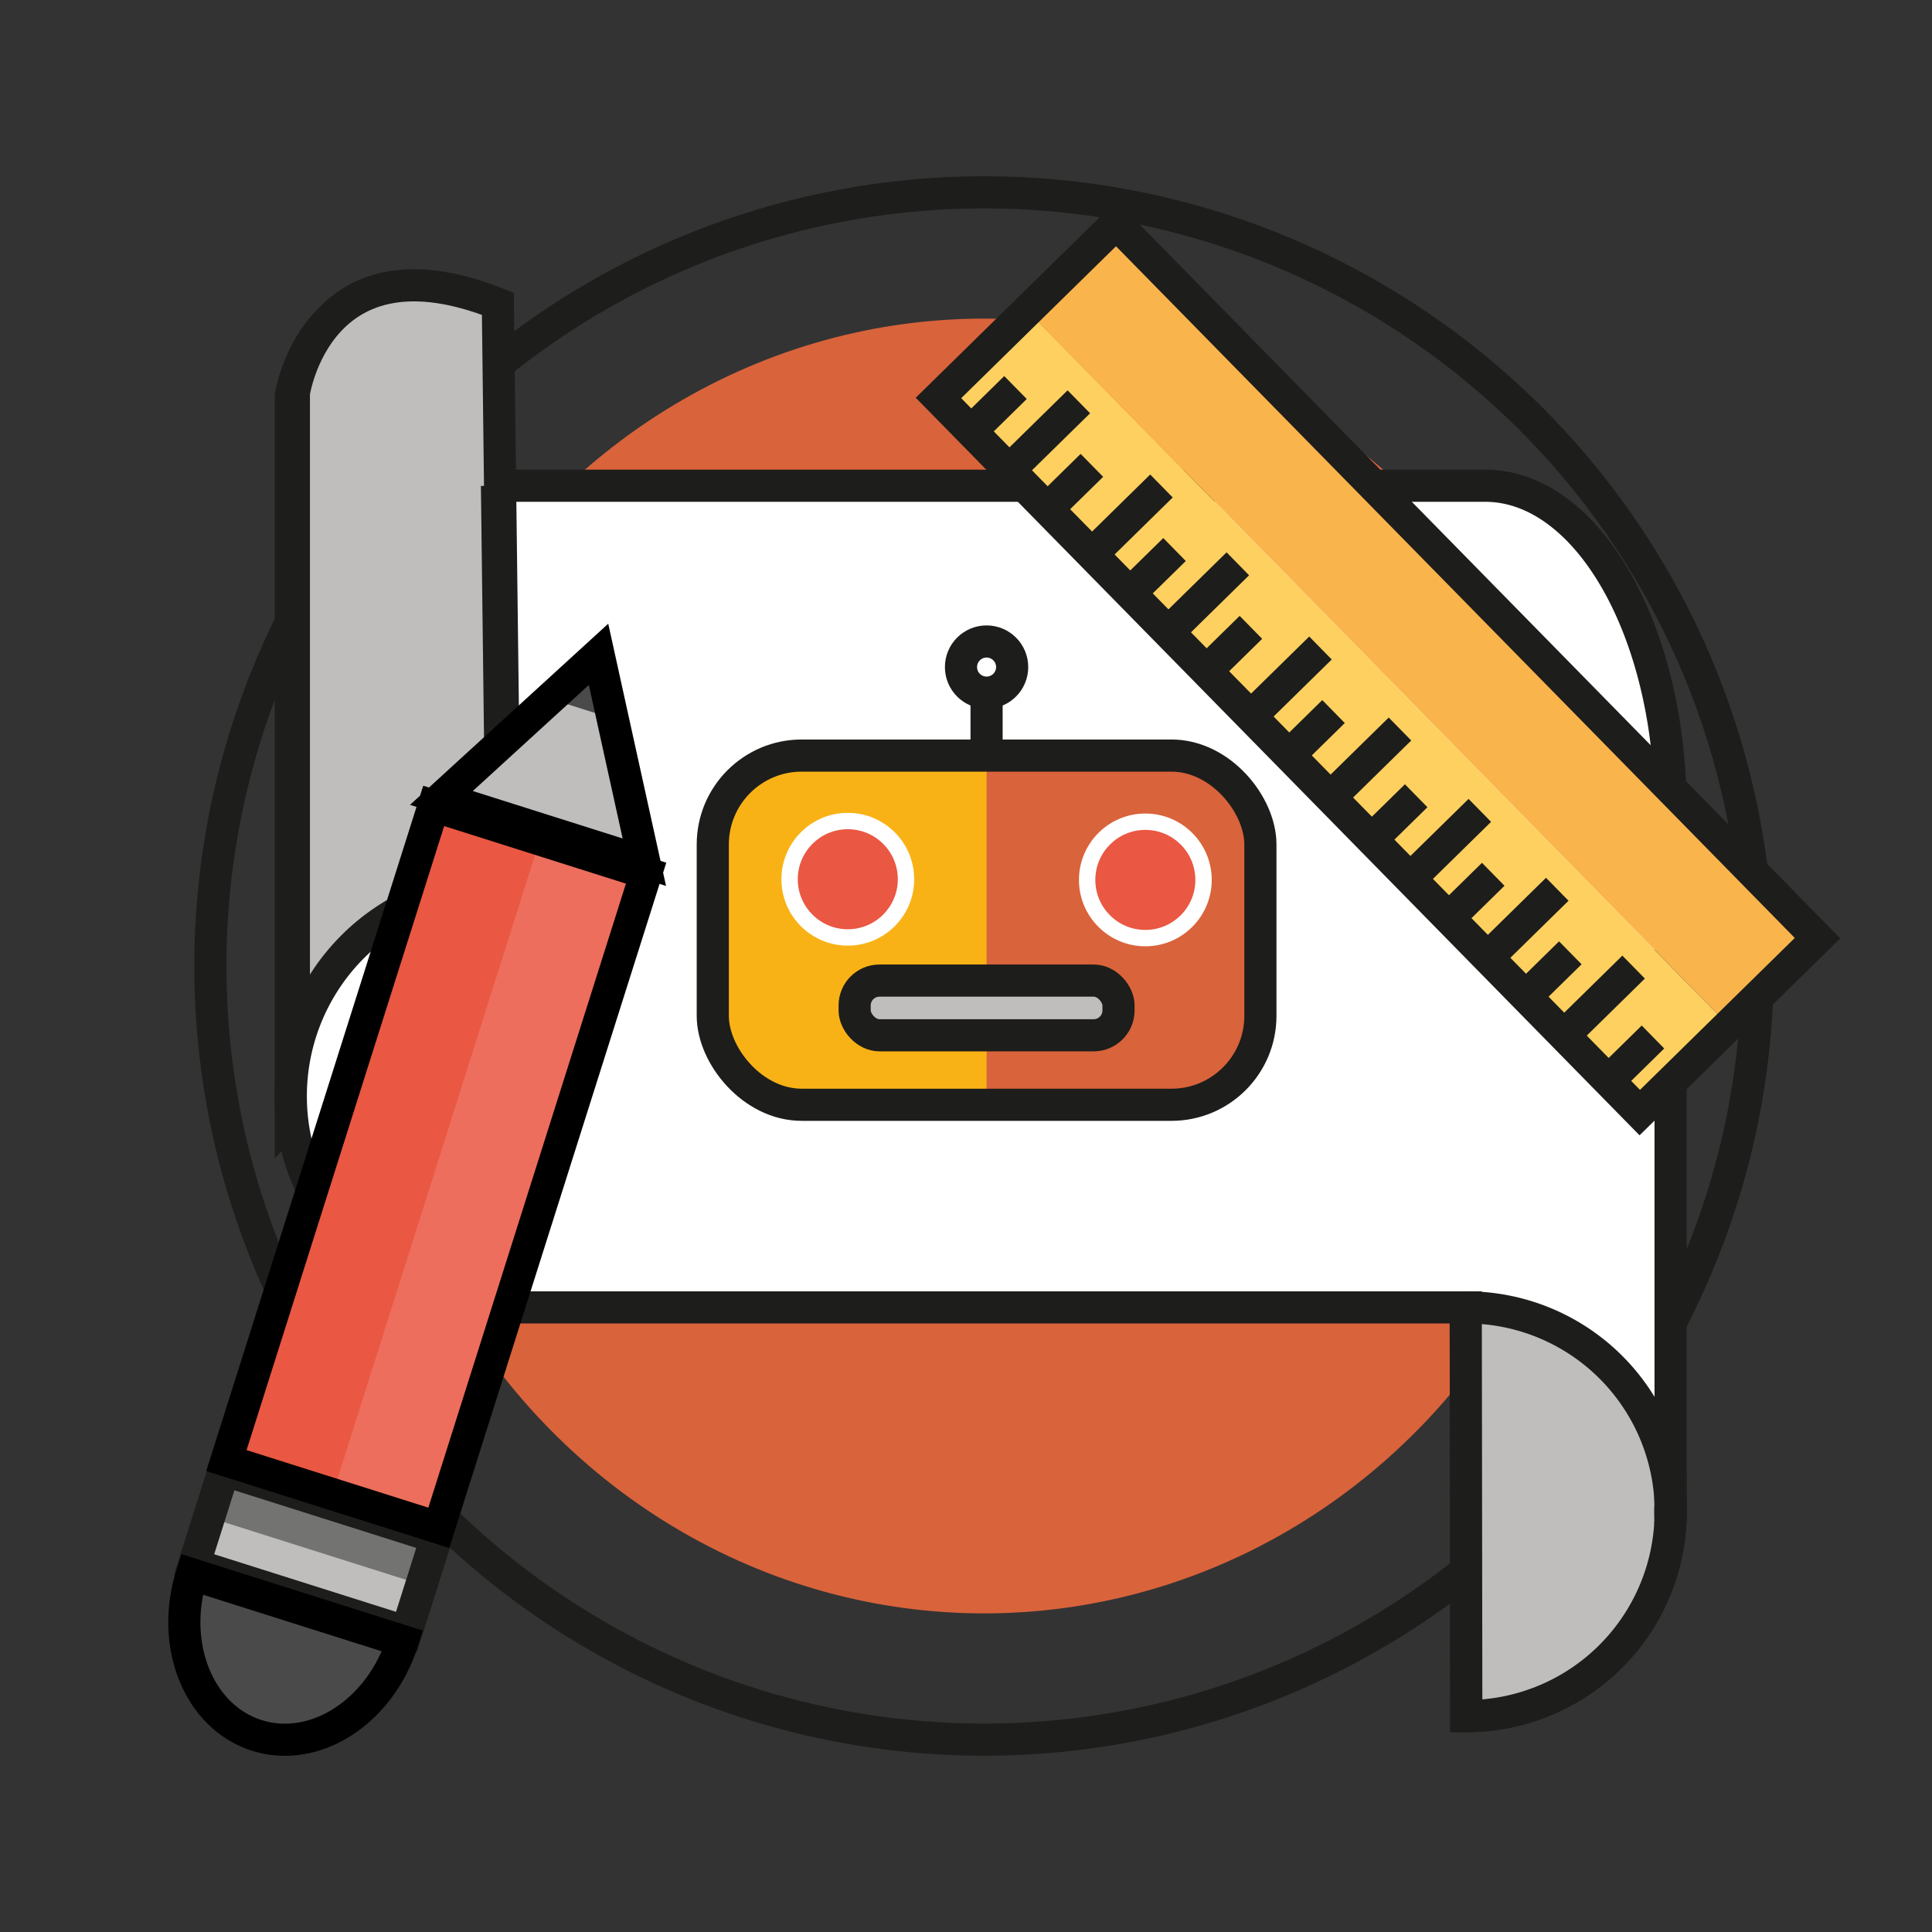 <svg id="Layer_1" data-name="Layer 1" xmlns="http://www.w3.org/2000/svg" viewBox="0 0 601 601"><rect x="0" y="0" width="601" height="601" fill="#333333" stroke="none"/><defs><style>.cls-1{fill:#d9633b;}.cls-10,.cls-2,.cls-6{fill:none;}.cls-2,.cls-3,.cls-4{stroke:#1d1d1b;}.cls-10,.cls-2,.cls-3,.cls-4{stroke-miterlimit:10;stroke-width:10px;}.cls-3,.cls-7{fill:#fff;}.cls-4,.cls-5{fill:#bfbebc;}.cls-8{fill:#737372;}.cls-9{fill:#4b4a4a;}.cls-10{stroke:#000;}.cls-11{fill:#ea5742;}.cls-12{fill:#ed6e5c;}.cls-13{fill:#f9b44c;}.cls-14{fill:#fed05f;}.cls-15{fill:#f9b216;}</style></defs><title>Artboard 1</title><ellipse class="cls-1" cx="306.11" cy="300.5" rx="193.37" ry="201.39"/><circle class="cls-2" cx="306.11" cy="300.5" r="240.67"/><path class="cls-3" d="M519.67,470.28q0,.9,0,1.8v.06a63.56,63.56,0,0,1-63.54,61.71h0l-.17-127.15H156.19a65.75,65.75,0,0,1-65.42-59.28l-.31.33V123.28s7.35-50.11,63.45-27.75l.69,55.57H462c31.86,0,57.68,45.19,57.68,100.93V468.47C519.66,469.07,519.67,469.67,519.67,470.28Z"/><path class="cls-4" d="M157.15,278.85,91.73,346.4l-.31.32V122.25s7.35-50.11,63.45-27.75l.68,55.58,1.54,124.14Z"/><polyline class="cls-2" points="156.19 279.88 156.13 275.25 154.6 151.1"/><path class="cls-3" d="M156.19,275.25V406.7a65.75,65.75,0,0,1-65.42-59.28c-.2-2.11-.31-4.26-.31-6.44a65.73,65.73,0,0,1,65.67-65.73Z"/><path class="cls-5" d="M519.67,470.28q0,.9,0,1.8v.06a63.56,63.56,0,0,1-63.54,61.71h0l-.17-127.15h.21a63.57,63.57,0,0,1,63.54,61.6v.17C519.66,469.07,519.67,469.67,519.67,470.28Z"/><path class="cls-2" d="M519.67,470.28q0,.9,0,1.8v.06a63.56,63.56,0,0,1-63.54,61.71h0l-.17-127.15h.21a63.57,63.57,0,0,1,63.54,61.6v.17C519.66,469.07,519.67,469.67,519.67,470.28Z"/><line class="cls-6" x1="519.63" y1="484.47" x2="519.67" y2="518.11"/><line class="cls-2" x1="154.6" y1="151.1" x2="153.91" y2="151.1"/><line class="cls-2" x1="519.64" y1="472.08" x2="519.64" y2="468.47"/><line class="cls-2" x1="519.64" y1="474.24" x2="519.64" y2="472.14"/><polyline class="cls-2" points="519.64 472.08 519.64 468.3 519.63 457.78"/><line class="cls-2" x1="156.19" y1="406.7" x2="153.91" y2="406.7"/><path class="cls-7" d="M152.32,288l15.81-.39a2.5,2.5,0,0,0,0-5l-15.81.39a2.5,2.5,0,0,0,0,5Z"/><path class="cls-7" d="M153.82,281.38l5.33-.37a2.67,2.67,0,0,0,1.77-.74,2.5,2.5,0,0,0-1.77-4.26l-6.47.19a2.55,2.55,0,0,0-2.41,1.83,3,3,0,0,0,0,1.33,2.65,2.65,0,0,0,1.15,1.5c2.43,1.75,5.44,2.45,8.33,3.05v-4.82a17.71,17.71,0,0,1-3.93,1l.66-.09a17.16,17.16,0,0,1-2,.15l.66,4.91,4.58-1.41a2.5,2.5,0,0,0,.6-4.57,2.86,2.86,0,0,0-1.93-.25l-5.41.88,2.43,4.18.38-.32-.51.39a5.92,5.92,0,0,1,1.28-.76l-.59.26a5.91,5.91,0,0,1,1.31-.36,2.45,2.45,0,0,0,1.5-1.15,2.58,2.58,0,0,0,.3-1.59,2.49,2.49,0,0,0-2.46-2.17l-1.3.11v5l4.46-.39-1.26-4.66c-.35.2-.71.38-1.08.55l.59-.26a10.62,10.62,0,0,1-2.73.75l.67-.09-.67.07a2.55,2.55,0,0,0-2.41,1.83,3,3,0,0,0,0,1.33,2.47,2.47,0,0,0,1.14,1.5l2.81,1.2v-4.32l-2.66,1.67a2.5,2.5,0,0,0,1.92,4.57l2.85-.52a2.53,2.53,0,0,0,1.49-1.15,2.62,2.62,0,0,0,.3-1.6,2.51,2.51,0,0,0-2.46-2.16l-4.6-.21v5l4.26-.15v-5l-4.19.28.66,4.91,3.43-.52a2.51,2.51,0,0,0,1.5-1.15,2.6,2.6,0,0,0,.25-1.93,2.53,2.53,0,0,0-1.15-1.49,2.91,2.91,0,0,0-1.93-.26l-3.43.53a2.49,2.49,0,0,0-1.49,1.15,2.54,2.54,0,0,0-.3,1.59,2.47,2.47,0,0,0,2.46,2.17l4.19-.28a2.63,2.63,0,0,0,1.76-.73,2.5,2.5,0,0,0-1.76-4.27l-4.26.15a2.5,2.5,0,0,0,0,5l4.6.21-.66-4.92-2.85.53,1.93,4.57,2.66-1.67a2.53,2.53,0,0,0,1.24-2.16,2.47,2.47,0,0,0-1.24-2.16l-2.8-1.2-1.26,4.66a13.59,13.59,0,0,0,5.75-1.7,2.54,2.54,0,0,0,1.15-2.82,2.92,2.92,0,0,0-.65-1.1,2.47,2.47,0,0,0-1.77-.74l-4.46.39a2.69,2.69,0,0,0-1.77.73,2.57,2.57,0,0,0-.73,1.77,2.52,2.52,0,0,0,2.5,2.5l1.3-.11-.66-4.91a7.76,7.76,0,0,0-4.09,2.08,2.54,2.54,0,0,0-.39,3,3.05,3.05,0,0,0,.9.89,2.7,2.7,0,0,0,1.93.26l5.41-.89-1.33-4.82-4.58,1.41a2.5,2.5,0,0,0,.67,4.91,19.71,19.71,0,0,0,6.62-1.24,2.79,2.79,0,0,0,1.3-.89,2.47,2.47,0,0,0,.54-1.52,2.55,2.55,0,0,0-1.84-2.41,30,30,0,0,1-5.34-1.48l.6.26a12.23,12.23,0,0,1-2.4-1.33l-1.26,4.66,6.47-.19v-5l-5.33.37a2.59,2.59,0,0,0-1.76.73,2.5,2.5,0,0,0,1.76,4.27Z"/><path class="cls-7" d="M153.26,405.58l6.17.19a2.52,2.52,0,0,0,2.5-2.5,2.55,2.55,0,0,0-2.5-2.5l-6.17-.19a2.52,2.52,0,0,0-2.5,2.5,2.55,2.55,0,0,0,2.5,2.5Z"/><path class="cls-7" d="M153.78,405.7l5.48.27a2.51,2.51,0,0,0,2.5-2.5,2.55,2.55,0,0,0-2.5-2.5l-5.48-.27a2.49,2.49,0,0,0-2.5,2.5,2.55,2.55,0,0,0,2.5,2.5Z"/><path class="cls-7" d="M159,399.37l-5.2-.6.67,4.91,8.41-2.67c2.65-.84,2.23-4.88-.66-4.91l-8.7-.07.66,4.91,7-1.36-1.33-4.82-6.26,1.44c-2.85.66-2.06,4.77.66,4.91l3.66.2v-5l-4.53.42,2.41,1.84-.23-.62a2.56,2.56,0,0,0-3.08-1.74,3.28,3.28,0,0,0-1.29,5.48c2,1.95,4.9.45,6.21-1.52a7.24,7.24,0,0,0-3-10.49,2.54,2.54,0,0,0-3.23.64,2.5,2.5,0,0,0,.2,3.28,6.83,6.83,0,0,0,7.26,1.54,2.58,2.58,0,0,0,1.75-3.07,2.54,2.54,0,0,0-3.08-1.75,6.15,6.15,0,0,0-4.35,7.09l2.41-3.16-2.39.24,2.41,3.16.74-2.37-3.67,1.49a9.47,9.47,0,0,0,6.85.73l-3.08-3.08-.35,1.42h4.82c-1.06-4.53-5.09-6.94-9-8.78l-1.26,4.66,8.49-.46-1.26-4.66-5.46,2.88c-2.59,1.37-.75,5.17,1.93,4.57l6.71-1.49a2.48,2.48,0,0,0,1.79-2.74,2.53,2.53,0,0,0-2.45-2.17l-5.29-.51v5a8.79,8.79,0,0,0,6.45-2.87,2.58,2.58,0,0,0,0-3.54,7.48,7.48,0,0,0-5.74-2.64v5l5.25-.41a2.5,2.5,0,0,0,0-5l-7.92-.43.66,4.91c-.26.07-.76-.64-.68-.78-1.27,2,.83,4,2.82,3.67l1.4-.22c2.86-.45,2.05-4.85-.67-4.91l-3.24-.07.67,4.91,5.66-.77c2.46-.34,2.32-4.36,0-4.82l-7.68-1.53v4.82l10-1.76a2.47,2.47,0,0,0,1.79-2.75,2.52,2.52,0,0,0-2.46-2.16l-5.07-.24,1.77,4.27,2.6-2.14c1.8-1.47.21-4.17-1.76-4.27l-5.28-.26c-3.23-.17-3.2,4.79,0,5l3.89.24-.66-4.91-4.81.83c-2.52.44-2.24,4.21,0,4.83l2,.56,1.33-4.82-2.13-.31-.66,4.91c2.61.21,5.58-.39,6.64-3.13a4.61,4.61,0,0,0-3.44-6v4.82l1.28-.32c2.72-.68,2.18-5-.66-4.91l-6,.17v5l4-.24-2.16-3.76L151.07,378a2.52,2.52,0,0,0,2.16,3.76l4.74.09a2.5,2.5,0,1,0,0-5l-2.37-.29v5c3.53,0,6.54-3.79,5.16-7.22a2.58,2.58,0,0,0-3.07-1.75,2.53,2.53,0,0,0-1.75,3.08c.18.44.14.89-.34.89a2.5,2.5,0,1,0,0,5l2.37.29v-5l-4.74-.09,2.15,3.76,1.06-1.91a2.52,2.52,0,0,0-2.16-3.76l-4,.24c-3.18.2-3.24,5.1,0,5l6-.17-.67-4.91-1.28.32a2.52,2.52,0,0,0,0,4.82c.75.17.1,0,.13-.07.82-3.1.15-.55,0-.65,0,0-.47.1-.47.1a8.15,8.15,0,0,1-1.56-.06c-2.78-.23-3.46,4.5-.67,4.91l2.13.31a2.59,2.59,0,0,0,3.08-1.75,2.53,2.53,0,0,0-1.75-3.07l-2.05-.57v4.83l4.82-.84a2.48,2.48,0,0,0,1.79-2.74,2.53,2.53,0,0,0-2.46-2.17l-3.89-.24v5l5.28.26L157,379.15l-2.6,2.13c-1.79,1.47-.21,4.18,1.76,4.27l5.07.24-.66-4.91-10,1.76c-2.42.42-2.36,4.35,0,4.82l7.68,1.53v-4.82l-5.66.77a2.47,2.47,0,0,0-1.79,2.74,2.5,2.5,0,0,0,2.45,2.17l3.24.07-.66-4.91-1.39.22,2.82,3.67a4.4,4.4,0,0,0-5-6.56c-2.79.77-2.1,4.76.67,4.91l7.92.43v-5l-5.25.41c-3.17.24-3.26,5,0,5a2.69,2.69,0,0,1,2.2,1.18v-3.54a3.77,3.77,0,0,1-2.91,1.41c-3.27.07-3.15,4.7,0,5l5.29.51-.67-4.91-6.71,1.49,1.93,4.57,5.45-2.88c2.16-1.14,1.21-4.8-1.26-4.66l-8.49.46c-2.26.13-3.67,3.53-1.26,4.66,2.67,1.25,6,2.63,6.72,5.79a2.52,2.52,0,0,0,4.82,0l.35-1.42a2.53,2.53,0,0,0-3.07-3.08,4.07,4.07,0,0,1-3-.22,2.55,2.55,0,0,0-3.68,1.5l-.74,2.37a2.52,2.52,0,0,0,2.41,3.17l2.39-.24a2.57,2.57,0,0,0,2.41-3.17c-.06-.38.48-.83.86-.94l-1.33-4.82a2,2,0,0,1-2.4-.25l-3,3.92a2.57,2.57,0,0,1,1.69,1.81c.12.53,0,1.78-.68,1.89h1.33l.36.28.65,1.1c-.16-.44-.17-.29,0,.42l-.64,1.11.15-.15-1.1.64.21-.06-3.08-1.75.24.62a2.57,2.57,0,0,0,2.41,1.83l4.53-.42a2.5,2.5,0,0,0,0-5l-3.66-.2L155,401l6.26-1.44a2.5,2.5,0,0,0-1.33-4.82l-7,1.36c-2.82.55-2.09,4.89.67,4.91l8.7.07-.67-4.91-8.41,2.67c-2.83.9-2.06,4.6.66,4.91l5.2.6a2.51,2.51,0,0,0,2.5-2.5,2.57,2.57,0,0,0-2.5-2.5Z"/><path class="cls-7" d="M160.68,374.92l-4.09-22.37c-.5-2.79-5-2.12-4.91.67l.66,25.51c.08,3.21,5.06,3.23,5,0L157,360.21l-4.91.67,3.36,15.45,4.82-1.32-2.28-7.66c-.79-2.63-5-2.23-4.91.66l.41,11.43a2.5,2.5,0,0,0,5,0,165.94,165.94,0,0,0-.63-28.37l-4.91.66a45.45,45.45,0,0,1,2,27.93c-.79,3.12,4,4.45,4.82,1.33a82.74,82.74,0,0,0,.21-40c-.67-2.72-5-2.16-4.91.67l.48,17.12,4.91-.66-4.83-19.25c-.67-2.68-5.12-2.2-4.91.66l1.25,16.63c.24,3.18,4.91,3.25,5,0l.56-19.6c.09-3.23-4.84-3.2-5,0l-.45,9.2c-.14,2.77,4.38,3.46,4.91.66l1.65-8.79-4.92-.66.11,9.81h5l-.58-15.37-4.91.66,3.47,11.28a2.5,2.5,0,0,0,2.74,1.79,2.47,2.47,0,0,0,2.17-2.46l-1.16-10a2.5,2.5,0,0,0-5,0l-.26,8.9,4.91-.67L156.47,328c-.63-2.21-4.4-2.55-4.82,0l-1.36,8.25h4.82l-.9-5.36c-.47-2.75-5.17-2.14-4.91.67l1.11,12.2c.29,3.17,4.85,3.26,5,0l.6-13-4.91.67,1.27,4.82c.81,3.11,5.64,1.79,4.82-1.33l-1.27-4.82c-.73-2.8-4.78-2.11-4.91.66l-.6,13h5l-1.11-12.2-4.91.66.9,5.36c.4,2.38,4.43,2.4,4.82,0l1.36-8.25h-4.82l3.65,12.92a2.52,2.52,0,0,0,4.92-.66l.26-8.9h-5l1.16,10,4.91-.66-3.47-11.27c-.81-2.62-5-2.25-4.91.66l.58,15.37c.12,3.2,5,3.23,5,0l-.11-9.81c0-2.72-4.37-3.52-4.91-.67l-1.64,8.8,4.91.66.45-9.2h-5l-.56,19.6h5l-1.25-16.63-4.91.67,4.83,19.25c.68,2.71,5,2.17,4.91-.67L160,341.67l-4.92.66a77,77,0,0,1-.2,37.33l4.82,1.33a50,50,0,0,0-2-30.59,2.53,2.53,0,0,0-2.74-1.79,2.47,2.47,0,0,0-2.17,2.46,165.94,165.94,0,0,1,.63,28.37h5L158,368l-4.91.67,2.28,7.65c.92,3.1,5.5,1.81,4.82-1.32l-3.36-15.46c-.6-2.77-5-2.14-4.91.66l.39,18.52h5l-.66-25.51-4.91.66,4.09,22.37a2.51,2.51,0,0,0,3.07,1.74,2.55,2.55,0,0,0,1.75-3.07Z"/><path class="cls-7" d="M152,286.78l-1,45a2.5,2.5,0,0,0,5,0c1.86-14.89,2-29.77,1.82-44.75l-2.5,2.5c.8-.07.09-.15.17-.06a2.43,2.43,0,0,1,.28.47,6.45,6.45,0,0,1,.18,2.59c0,1.9-.1,3.8-.15,5.7l-.3,11.67-.6,23.32c-.07,2.75,4.46,3.5,4.91.66l1.17-7.24a2.56,2.56,0,0,0-1.45-2.95,2.49,2.49,0,0,0-3.12,1l-3.57,7.28,4.66,1.26,1-23.9h-5l-.35,16.53a2.5,2.5,0,0,0,5,0L161,302.59h-5l-.53,5.64,4.91-.67L158.69,297a2.48,2.48,0,0,0-2.74-1.79,2.53,2.53,0,0,0-2.17,2.46l-.63,9.61h5l.07-27h-5l.58,7.36a2.57,2.57,0,0,0,2.5,2.5,2.52,2.52,0,0,0,2.5-2.5l-.58-7.36c-.25-3.16-5-3.26-5,0l-.07,27c0,3.25,4.78,3.19,5,0l.63-9.61-4.91.66,1.66,10.56a2.47,2.47,0,0,0,2.74,1.79,2.53,2.53,0,0,0,2.17-2.45l.53-5.64a2.52,2.52,0,0,0-2.5-2.5,2.56,2.56,0,0,0-2.5,2.5l-2.82,23.24h5l.35-16.53c.07-3.22-4.86-3.2-5,0l-1,23.9c-.11,2.41,3.56,3.49,4.65,1.26l3.57-7.27-4.57-1.93L155,332.5l4.91.67.68-26.3.33-12.9c.06-2.14.23-4.36-.7-6.35a5,5,0,0,0-4.89-3.14,2.57,2.57,0,0,0-2.5,2.5c.17,15,0,29.86-1.82,44.75h5l1-45c.07-3.22-4.93-3.22-5,0Z"/><path class="cls-7" d="M154.66,290l-.08,7.5c0,2.75,4.37,3.49,4.91.67L161.83,286c.38-2-1.7-4.1-3.67-2.82-4.67,3-5.54,8.69-4.77,13.82.71,4.79,3.38,10.55.42,15.07l4.66,1.26,1.17-8.83h-5l-2.27,17.86h5l1.1-16.53-4.91.67a110,110,0,0,1,1.24,25.82h5l-.84-7.7a2.5,2.5,0,0,0-5,0l-.5,4.68a2.52,2.52,0,0,0,2.5,2.5,2.56,2.56,0,0,0,2.5-2.5l.5-4.68h-5l.84,7.7a2.5,2.5,0,0,0,5,0,115.38,115.38,0,0,0-1.42-27.15,2.48,2.48,0,0,0-2.75-1.79,2.51,2.51,0,0,0-2.16,2.45l-1.1,16.53a2.52,2.52,0,0,0,2.5,2.5,2.56,2.56,0,0,0,2.5-2.5l2.27-17.86a2.51,2.51,0,0,0-2.5-2.5,2.56,2.56,0,0,0-2.5,2.5l-1.17,8.83a2.5,2.5,0,0,0,1.84,2.41,2.55,2.55,0,0,0,2.82-1.15c3-4.61,2-10.19.82-15.21-.83-3.62-2.09-9.4,1.73-11.88L157,284.63l-2.34,12.24,4.91.66.08-7.5c0-3.22-5-3.23-5,0Z"/><rect class="cls-5" x="82.62" y="447.83" width="30.86" height="69.33" transform="translate(-391.53 430.33) rotate(-72.43)"/><rect class="cls-8" x="92.67" y="440.47" width="15.43" height="69.33" transform="translate(-382.89 427.41) rotate(-72.43)"/><rect class="cls-2" x="82.62" y="447.83" width="30.86" height="69.33" transform="translate(-391.53 430.33) rotate(-72.43)"/><path class="cls-9" d="M59.68,489.74l65.59,20.76c-7,22-27.27,35.09-45.38,29.35S52.73,511.68,59.68,489.74Z"/><path class="cls-10" d="M59.68,489.74l65.59,20.76c-7,22-27.27,35.09-45.38,29.35S52.73,511.68,59.68,489.74Z"/><rect class="cls-11" x="28.9" y="328.33" width="213.62" height="69.31" transform="translate(-251.31 382.79) rotate(-72.43)"/><rect class="cls-12" x="45.41" y="350.89" width="213.62" height="34.65" transform="translate(-244.77 402.19) rotate(-72.43)"/><rect class="cls-10" x="28.9" y="328.33" width="213.62" height="69.31" transform="translate(-251.31 382.79) rotate(-72.43)"/><line class="cls-6" x1="146.28" y1="263.43" x2="152.4" y2="265.36"/><polygon class="cls-5" points="186.19 203.55 161.75 225.88 137.31 248.22 168.88 258.22 200.44 268.21 193.31 235.88 186.19 203.55"/><polygon class="cls-9" points="186.19 203.55 178.63 210.45 171.09 217.35 180.84 220.44 190.59 223.53 188.39 213.54 186.19 203.55"/><polygon class="cls-10" points="186.19 203.55 161.75 225.88 137.31 248.22 168.88 258.22 200.44 268.21 193.31 235.88 186.19 203.55"/><rect class="cls-13" x="423.11" y="38.48" width="38.73" height="311.47" transform="translate(-9.36 365.54) rotate(-44.46)"/><rect class="cls-14" x="395.46" y="65.62" width="38.73" height="311.47" transform="translate(-36.28 353.95) rotate(-44.46)"/><line class="cls-6" x1="525.76" y1="362.02" x2="510.1" y2="346.06"/><line class="cls-6" x1="291.92" y1="123.77" x2="276.82" y2="108.38"/><rect class="cls-2" x="389.92" y="52.05" width="77.47" height="311.47" transform="translate(-22.82 359.75) rotate(-44.46)"/><line class="cls-2" x1="500.68" y1="335.86" x2="514.2" y2="322.59"/><line class="cls-2" x1="486.86" y1="321.77" x2="508.18" y2="300.84"/><line class="cls-2" x1="474.98" y1="309.66" x2="488.49" y2="296.4"/><line class="cls-2" x1="463.1" y1="297.56" x2="484.43" y2="276.63"/><line class="cls-2" x1="451" y1="285.23" x2="464.51" y2="271.97"/><line class="cls-2" x1="439.01" y1="273.02" x2="460.34" y2="252.09"/><line class="cls-2" x1="427.02" y1="260.8" x2="440.54" y2="247.54"/><line class="cls-2" x1="414.17" y1="247.71" x2="435.5" y2="226.78"/><line class="cls-2" x1="401.32" y1="234.61" x2="414.83" y2="221.35"/><line class="cls-2" x1="389.44" y1="222.51" x2="410.77" y2="201.58"/><line class="cls-2" x1="375.61" y1="208.42" x2="389.13" y2="195.16"/><line class="cls-2" x1="363.73" y1="196.32" x2="385.06" y2="175.39"/><line class="cls-2" x1="351.85" y1="184.21" x2="365.37" y2="170.95"/><line class="cls-2" x1="339.98" y1="172.11" x2="361.3" y2="151.18"/><line class="cls-2" x1="326.15" y1="158.02" x2="339.66" y2="144.76"/><line class="cls-2" x1="314.27" y1="145.92" x2="335.6" y2="124.99"/><line class="cls-2" x1="302.39" y1="133.82" x2="315.9" y2="120.55"/><rect class="cls-15" x="221.73" y="235.04" width="170.35" height="108.63" rx="27.66"/><path class="cls-1" d="M392.08,262.7V316a27.67,27.67,0,0,1-27.66,27.66H306.9V235h57.52A27.66,27.66,0,0,1,392.08,262.7Z"/><rect class="cls-2" x="221.73" y="235.04" width="170.35" height="108.63" rx="27.66"/><circle class="cls-7" cx="263.73" cy="273.51" r="20.65"/><circle class="cls-11" cx="263.73" cy="273.51" r="15.56"/><circle class="cls-7" cx="356.29" cy="273.72" r="20.65"/><circle class="cls-11" cx="356.29" cy="273.72" r="15.56"/><rect class="cls-4" x="265.86" y="305.04" width="82.08" height="17.01" rx="7.73"/><line class="cls-2" x1="306.9" y1="235.04" x2="306.9" y2="215.47"/><circle class="cls-3" cx="306.9" cy="207.51" r="7.96"/></svg>
